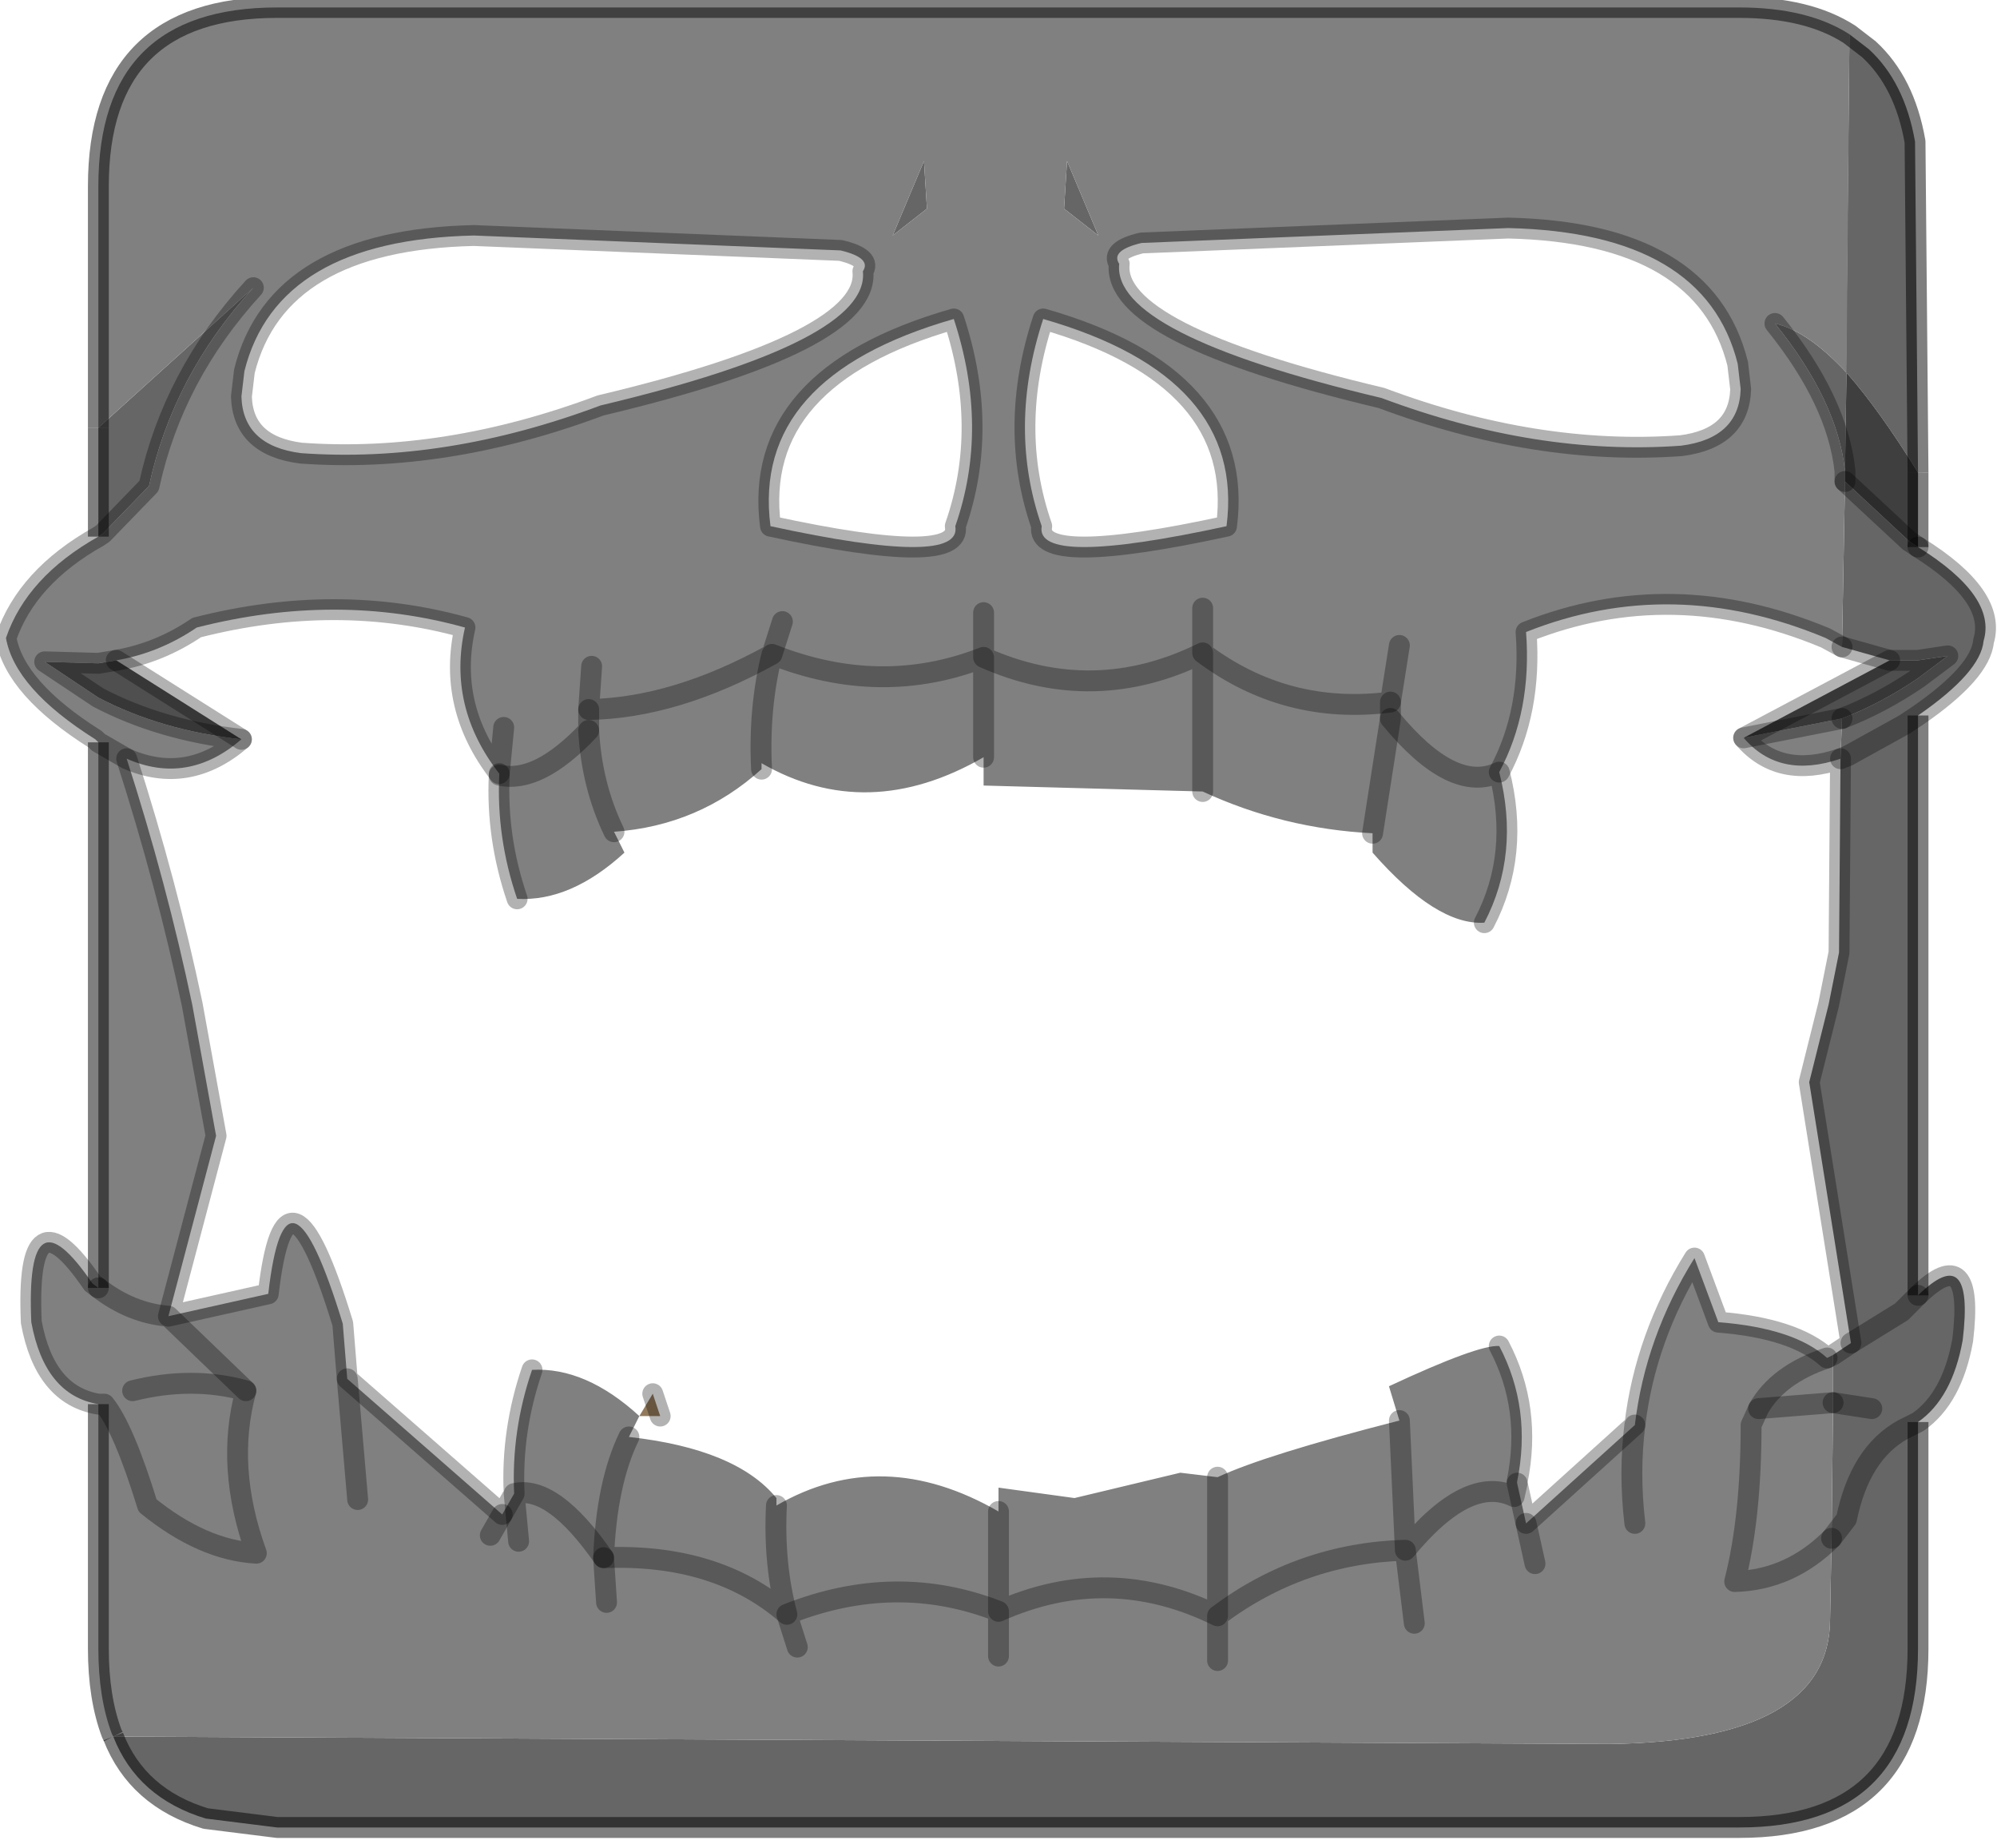 <?xml version="1.0" encoding="utf-8"?>
<svg version="1.1" id="Layer_1"
xmlns="http://www.w3.org/2000/svg"
xmlns:xlink="http://www.w3.org/1999/xlink"
width="67px" height="62px"
xml:space="preserve">
<g id="PathID_3219" transform="matrix(1, 0, 0, 1, 0.2, 0.25)">
<path style="fill:#666666;fill-opacity:1" d="M62.5 1.4Q63.7 2.5 64.05 4.5L64.15 15.6Q62.85 13.5 61.75 12.25L61.7 15.55L61.85 0.9L62.5 1.4M3.1 14.1L8.3 9.4Q5.6 12.35 4.8 16.05L3.25 17.65L3.1 17.75L3.1 14.1M66.35 21.25Q66.25 22.3 64.15 23.75L64.15 43.2L63.7 24.05L61.8 25.1L61.55 25.2L61.6 23.85Q62.9 23.35 64.15 22.5L65.15 21.75L64.15 21.9L63.2 21.9L61.6 21.45L61.7 15.9L63.85 17.9L64.15 18.1Q66.8 19.75 66.35 21.25M64.15 43.2L63.6 43.75L61.9 44.8L63.6 43.75L64.15 43.2Q66.05 41.35 65.65 44.7Q65.3 46.65 64.15 47.45L63.65 47.7Q62.2 48.5 61.75 50.7L61.25 51.35L61.3 46.8L62.6 47L61.3 46.8L61.3 45.2L61.9 44.8L60.5 36.05L61.15 33.45L61.5 31.7L61.55 25.2L61.8 25.1L63.7 24.05L64.15 23.75M61.7 15.55Q61.45 13.2 59.35 10.6Q60.45 10.85 61.75 12.25M64.15 55.05Q64.15 61.05 58.15 61.05L9.1 61.05L6.7 60.75Q4.4 60.05 3.6 58L53.8 58.25Q61.2 58.15 61.2 54.05L61.25 51.35L61.75 50.7Q62.2 48.5 63.65 47.7L64.15 47.45L64.15 55.05M30.9 6.75L29.75 7.65L30.8 5.15L30.9 6.75M35.5 6.75L35.6 5.15L36.65 7.65L35.5 6.75" />
<path style="fill:#808080;fill-opacity:1" d="M49.6 30.7Q48 30.8 45.85 28.35L45.85 27.7L46.45 23.85L46.45 23.3L46.45 23.85L45.85 27.7Q42.85 27.55 40.15 26.3L32.8 26.1L32.8 25.15Q28.9 27.4 25.35 25.35L25.35 25.55Q23.25 27.45 20.4 27.65L20.75 28.35Q18.95 30 17.15 29.9Q16.45 27.85 16.55 25.75Q17.85 26.05 19.55 24.25L19.55 23.55L19.55 24.25Q17.85 26.05 16.55 25.75L16.55 25.7L16.7 24.15L16.55 25.7Q14.8 23.45 15.4 20.8Q11.1 19.6 6.4 20.8Q5.15 21.65 3.7 21.9L3.1 22L1.3 21.95L3.1 23.15Q5.2 24.25 7.9 24.55Q6.1 26.1 4.05 25.2L3.1 24.65L3 24.55Q0.3 22.85 0 21.15Q0.7 19.1 3.1 17.75L3.25 17.65L4.8 16.05Q5.6 12.35 8.3 9.4L3.1 14.1L3.1 6Q3.1 0 9.1 0L58.15 0Q60.45 0 61.85 0.9L61.75 12.25Q60.45 10.85 59.35 10.6Q61.45 13.2 61.7 15.55L61.7 15.9L61.6 21.45L61.05 21.15Q55.9 19 51 20.95Q51.2 23.6 50.1 25.65Q50.8 28.4 49.6 30.7M5.45 43.9L8.05 46.4L5.45 43.9Q4.2 43.8 3.1 42.95L3.1 24.65L4.05 25.2Q5.4 29.4 6.25 33.45L7.05 37.85L5.45 43.9L8.8 43.15Q9.4 37.95 11.3 44.15L11.45 46L16.65 50.55L17.05 49.85Q16.95 47.75 17.65 45.7Q19.45 45.6 21.25 47.25L20.9 47.95Q24.5 48.35 25.85 50L25.85 50.25Q29.4 48.2 33.3 50.45L33.3 49.65L35.85 50L39.4 49.15L40.65 49.3Q42.25 48.55 46.75 47.4L46.4 46.25Q49.4 44.85 50.1 44.9Q51.2 47 50.7 49.45L50.7 49.5L51 50.85L54.65 47.55Q55 44.6 56.65 41.95L57.45 44.1Q60 44.3 61.1 45.3L61.3 45.2L61.3 46.8L58.8 47L61.3 46.8L61.25 51.35Q59.85 52.75 58 52.8Q58.55 50.65 58.55 47.55L58.8 47Q59.45 45.85 61.1 45.3Q59.45 45.85 58.8 47L58.55 47.55Q58.55 50.65 58 52.8Q59.85 52.75 61.25 51.35L61.2 54.05Q61.2 58.15 53.8 58.25L3.6 58L3.55 57.9Q3.1 56.7 3.1 55.05L3.1 46.85L3.3 46.85Q3.95 47.65 4.75 50.25Q6.6 51.75 8.4 51.85Q7.35 48.95 8.05 46.4Q6.25 45.9 4.25 46.4Q6.25 45.9 8.05 46.4Q7.35 48.95 8.4 51.85Q6.6 51.75 4.75 50.25Q3.95 47.65 3.3 46.85L3.1 46.85Q1.3 46.55 0.85 44.1Q0.65 39.5 2.9 42.8L3.1 42.95Q4.2 43.8 5.45 43.9M61.6 23.85L61.55 25.2Q59.5 25.9 58.3 24.5L61.6 23.85M46.75 21.4L46.45 23.3Q42.95 23.75 40.15 21.65L40.15 20.15L40.15 21.65Q42.95 23.75 46.45 23.3L46.75 21.4M56.2 14.7Q58.15 14.45 58.2 12.8L58.1 11.95Q57 7.55 50.4 7.4L38.1 7.9Q37.05 8.15 37.35 8.6Q37.1 10.95 46.15 13.1Q51.35 15.05 56.2 14.7M46.45 23.85Q48.55 26.4 50.1 25.65Q48.55 26.4 46.45 23.85M30.8 5.15L29.75 7.65L30.9 6.75L30.8 5.15M36.65 7.65L35.6 5.15L35.5 6.75L36.65 7.65M28 8.15L15.7 7.65Q9.1 7.8 8 12.2L7.9 13.05Q7.95 14.7 9.9 14.95Q14.75 15.3 19.95 13.35Q29 11.2 28.75 8.85Q29.05 8.4 28 8.15M26.05 20.6L25.7 21.7Q22.45 23.5 19.55 23.55L19.65 22.1L19.55 23.55Q22.45 23.5 25.7 21.7L26.05 20.6M40.15 26.3L40.15 21.65Q36.5 23.45 32.8 21.8L32.8 20.3L32.8 21.8Q36.5 23.45 40.15 21.65L40.15 26.3M25.35 25.55Q25.25 23.5 25.7 21.7Q29.35 23.15 32.8 21.8L32.8 25.15L32.8 21.8Q29.35 23.15 25.7 21.7Q25.25 23.5 25.35 25.55M34.75 17.4Q34.5 18.8 40.95 17.4Q41.6 12.4 34.8 10.45Q33.6 14.1 34.75 17.4M25.65 17.4Q32.1 18.8 31.85 17.4Q33 14.1 31.8 10.45Q25 12.4 25.65 17.4M19.55 24.25Q19.65 26.1 20.4 27.65Q19.65 26.1 19.55 24.25M26.55 55L26.2 53.9Q29.85 52.45 33.3 53.8L33.3 55.3L33.3 53.8Q29.85 52.45 26.2 53.9L26.55 55M25.85 50.25Q25.75 52.2 26.2 53.9Q23.85 51.85 20.05 52Q20.15 49.5 20.9 47.95Q20.15 49.5 20.05 52Q23.85 51.85 26.2 53.9Q25.75 52.2 25.85 50.25M40.65 49.3L40.65 53.95Q37 52.15 33.3 53.8L33.3 50.45L33.3 53.8Q37 52.15 40.65 53.95L40.65 49.3M20.15 53.5L20.05 52Q18.35 49.55 17.05 49.85L17.2 51.45L17.05 49.85Q18.35 49.55 20.05 52L20.15 53.5M16.25 51.25L16.65 50.55L16.25 51.25M51.3 52.2L51 50.85L51.3 52.2M50.7 49.5L50.6 49.95Q49.05 49.2 46.95 51.75L46.75 47.4L46.95 51.75Q49.05 49.2 50.6 49.95L50.7 49.5M40.65 55.45L40.65 53.95Q43.45 51.85 46.95 51.75L47.25 54.2L46.95 51.75Q43.45 51.85 40.65 53.95L40.65 55.45M54.65 47.55Q54.45 49.15 54.65 50.85Q54.45 49.15 54.65 47.55M11.45 46L11.8 50.05L11.45 46" />
<path style="fill:#3F3F3F;fill-opacity:1" d="M64.15 18.1L63.85 17.9L61.7 15.9L61.7 15.55L61.75 12.25Q62.85 13.5 64.15 15.6L64.15 18.1" />
<path style="fill:#4F4F4F;fill-opacity:1" d="M7.9 24.55Q5.2 24.25 3.1 23.15L1.3 21.95L3.1 22L3.7 21.9L7.9 24.55M58.3 24.5L63.2 21.9L64.15 21.9L65.15 21.75L64.15 22.5Q62.9 23.35 61.6 23.85L58.3 24.5" />
<path style="fill:#937A5C;fill-opacity:1" d="M21.25 47.25L21.7 46.5L21.95 47.25L21.25 47.25" />
<path style="fill:none;stroke-width:0.7;stroke-linecap:butt;stroke-linejoin:bevel;stroke-miterlimit:3;stroke:#000000;stroke-opacity:0.502" d="M64.15 15.6L64.05 4.5Q63.7 2.5 62.5 1.4L61.85 0.9Q60.45 0 58.15 0L9.1 0Q3.1 0 3.1 6L3.1 14.1" />
<path style="fill:none;stroke-width:0.7;stroke-linecap:round;stroke-linejoin:round;stroke-miterlimit:3;stroke:#000000;stroke-opacity:0.302" d="M8.3 9.4Q5.6 12.35 4.8 16.05L3.25 17.65L3.1 17.75Q0.7 19.1 0 21.15Q0.3 22.85 3 24.55L3.1 24.65L4.05 25.2Q6.1 26.1 7.9 24.55Q5.2 24.25 3.1 23.15L1.3 21.95L3.1 22L3.7 21.9Q5.15 21.65 6.4 20.8Q11.1 19.6 15.4 20.8Q14.8 23.45 16.55 25.7L16.7 24.15" />
<path style="fill:none;stroke-width:0.7;stroke-linecap:round;stroke-linejoin:round;stroke-miterlimit:3;stroke:#000000;stroke-opacity:0.302" d="M64.15 18.1L63.85 17.9L61.7 15.9" />
<path style="fill:none;stroke-width:0.7;stroke-linecap:round;stroke-linejoin:round;stroke-miterlimit:3;stroke:#000000;stroke-opacity:0.302" d="M61.6 21.45L63.2 21.9L64.15 21.9L65.15 21.75L64.15 22.5Q62.9 23.35 61.6 23.85" />
<path style="fill:none;stroke-width:0.7;stroke-linecap:round;stroke-linejoin:round;stroke-miterlimit:3;stroke:#000000;stroke-opacity:0.302" d="M61.55 25.2L61.8 25.1L63.7 24.05L64.15 23.75Q66.25 22.3 66.35 21.25Q66.8 19.75 64.15 18.1" />
<path style="fill:none;stroke-width:0.7;stroke-linecap:butt;stroke-linejoin:bevel;stroke-miterlimit:3;stroke:#000000;stroke-opacity:0.502" d="M64.15 18.1L64.15 15.6" />
<path style="fill:none;stroke-width:0.7;stroke-linecap:round;stroke-linejoin:round;stroke-miterlimit:3;stroke:#000000;stroke-opacity:0.302" d="M61.7 15.9L61.7 15.55Q61.45 13.2 59.35 10.6" />
<path style="fill:none;stroke-width:0.7;stroke-linecap:round;stroke-linejoin:round;stroke-miterlimit:3;stroke:#000000;stroke-opacity:0.302" d="M50.1 25.65Q51.2 23.6 51 20.95Q55.9 19 61.05 21.15L61.6 21.45" />
<path style="fill:none;stroke-width:0.7;stroke-linecap:round;stroke-linejoin:round;stroke-miterlimit:3;stroke:#000000;stroke-opacity:0.302" d="M40.15 20.15L40.15 21.65Q42.95 23.75 46.45 23.3L46.75 21.4" />
<path style="fill:none;stroke-width:0.7;stroke-linecap:round;stroke-linejoin:round;stroke-miterlimit:3;stroke:#000000;stroke-opacity:0.302" d="M45.85 27.7L46.45 23.85L46.45 23.3" />
<path style="fill:none;stroke-width:0.7;stroke-linecap:round;stroke-linejoin:round;stroke-miterlimit:3;stroke:#000000;stroke-opacity:0.302" d="M46.15 13.1Q37.1 10.95 37.35 8.6Q37.05 8.15 38.1 7.9L50.4 7.4Q57 7.55 58.1 11.95L58.2 12.8Q58.15 14.45 56.2 14.7Q51.35 15.05 46.15 13.1z" />
<path style="fill:none;stroke-width:0.7;stroke-linecap:round;stroke-linejoin:round;stroke-miterlimit:3;stroke:#000000;stroke-opacity:0.302" d="M17.15 29.9Q16.45 27.85 16.55 25.75L16.55 25.7" />
<path style="fill:none;stroke-width:0.7;stroke-linecap:round;stroke-linejoin:round;stroke-miterlimit:3;stroke:#000000;stroke-opacity:0.302" d="M49.6 30.7Q50.8 28.4 50.1 25.65Q48.55 26.4 46.45 23.85" />
<path style="fill:none;stroke-width:0.7;stroke-linecap:round;stroke-linejoin:round;stroke-miterlimit:3;stroke:#000000;stroke-opacity:0.302" d="M50.1 44.9Q51.2 47 50.7 49.45L50.7 49.5L51 50.85L54.65 47.55Q55 44.6 56.65 41.95L57.45 44.1Q60 44.3 61.1 45.3L61.3 45.2L61.9 44.8L60.5 36.05L61.15 33.45L61.5 31.7L61.55 25.2Q59.5 25.9 58.3 24.5L63.2 21.9" />
<path style="fill:none;stroke-width:0.7;stroke-linecap:round;stroke-linejoin:round;stroke-miterlimit:3;stroke:#000000;stroke-opacity:0.302" d="M61.25 51.35Q59.85 52.75 58 52.8Q58.55 50.65 58.55 47.55L58.8 47Q59.45 45.85 61.1 45.3" />
<path style="fill:none;stroke-width:0.7;stroke-linecap:round;stroke-linejoin:round;stroke-miterlimit:3;stroke:#000000;stroke-opacity:0.302" d="M64.15 43.2L63.6 43.75L61.9 44.8" />
<path style="fill:none;stroke-width:0.7;stroke-linecap:round;stroke-linejoin:round;stroke-miterlimit:3;stroke:#000000;stroke-opacity:0.302" d="M62.6 47L61.3 46.8" />
<path style="fill:none;stroke-width:0.7;stroke-linecap:round;stroke-linejoin:round;stroke-miterlimit:3;stroke:#000000;stroke-opacity:0.302" d="M61.25 51.35L61.75 50.7Q62.2 48.5 63.65 47.7L64.15 47.45Q65.3 46.65 65.65 44.7Q66.05 41.35 64.15 43.2" />
<path style="fill:none;stroke-width:0.7;stroke-linecap:butt;stroke-linejoin:bevel;stroke-miterlimit:3;stroke:#000000;stroke-opacity:0.502" d="M64.15 43.2L64.15 23.75" />
<path style="fill:none;stroke-width:0.7;stroke-linecap:round;stroke-linejoin:round;stroke-miterlimit:3;stroke:#000000;stroke-opacity:0.302" d="M61.3 46.8L58.8 47" />
<path style="fill:none;stroke-width:0.7;stroke-linecap:round;stroke-linejoin:round;stroke-miterlimit:3;stroke:#000000;stroke-opacity:0.302" d="M61.6 23.85L58.3 24.5" />
<path style="fill:none;stroke-width:0.7;stroke-linecap:round;stroke-linejoin:round;stroke-miterlimit:3;stroke:#000000;stroke-opacity:0.302" d="M28 8.15L15.7 7.65Q9.1 7.8 8 12.2L7.9 13.05Q7.95 14.7 9.9 14.95Q14.75 15.3 19.95 13.35Q29 11.2 28.75 8.85Q29.05 8.4 28 8.15z" />
<path style="fill:none;stroke-width:0.7;stroke-linecap:round;stroke-linejoin:round;stroke-miterlimit:3;stroke:#000000;stroke-opacity:0.302" d="M19.65 22.1L19.55 23.55Q22.45 23.5 25.7 21.7L26.05 20.6" />
<path style="fill:none;stroke-width:0.7;stroke-linecap:round;stroke-linejoin:round;stroke-miterlimit:3;stroke:#000000;stroke-opacity:0.302" d="M32.8 20.3L32.8 21.8Q36.5 23.45 40.15 21.65L40.15 26.3" />
<path style="fill:none;stroke-width:0.7;stroke-linecap:round;stroke-linejoin:round;stroke-miterlimit:3;stroke:#000000;stroke-opacity:0.302" d="M32.8 25.15L32.8 21.8Q29.35 23.15 25.7 21.7Q25.25 23.5 25.35 25.55" />
<path style="fill:none;stroke-width:0.7;stroke-linecap:round;stroke-linejoin:round;stroke-miterlimit:3;stroke:#000000;stroke-opacity:0.302" d="M34.8 10.45Q41.6 12.4 40.95 17.4Q34.5 18.8 34.75 17.4Q33.6 14.1 34.8 10.45z" />
<path style="fill:none;stroke-width:0.7;stroke-linecap:round;stroke-linejoin:round;stroke-miterlimit:3;stroke:#000000;stroke-opacity:0.302" d="M25.65 17.4Q32.1 18.8 31.85 17.4Q33 14.1 31.8 10.45Q25 12.4 25.65 17.4z" />
<path style="fill:none;stroke-width:0.7;stroke-linecap:butt;stroke-linejoin:bevel;stroke-miterlimit:3;stroke:#000000;stroke-opacity:0.502" d="M3.1 14.1L3.1 17.75" />
<path style="fill:none;stroke-width:0.7;stroke-linecap:round;stroke-linejoin:round;stroke-miterlimit:3;stroke:#000000;stroke-opacity:0.302" d="M3.7 21.9L7.9 24.55" />
<path style="fill:none;stroke-width:0.7;stroke-linecap:round;stroke-linejoin:round;stroke-miterlimit:3;stroke:#000000;stroke-opacity:0.302" d="M16.55 25.75Q17.85 26.05 19.55 24.25L19.55 23.55" />
<path style="fill:none;stroke-width:0.7;stroke-linecap:round;stroke-linejoin:round;stroke-miterlimit:3;stroke:#000000;stroke-opacity:0.302" d="M4.05 25.2Q5.4 29.4 6.25 33.45L7.05 37.85L5.45 43.9L8.8 43.15Q9.4 37.95 11.3 44.15L11.45 46L16.65 50.55L17.05 49.85Q16.95 47.75 17.65 45.7" />
<path style="fill:none;stroke-width:0.7;stroke-linecap:round;stroke-linejoin:round;stroke-miterlimit:3;stroke:#000000;stroke-opacity:0.302" d="M21.7 46.5L21.95 47.25" />
<path style="fill:none;stroke-width:0.7;stroke-linecap:round;stroke-linejoin:round;stroke-miterlimit:3;stroke:#000000;stroke-opacity:0.302" d="M3.1 42.95L2.9 42.8Q0.65 39.5 0.85 44.1Q1.3 46.55 3.1 46.85L3.3 46.85Q3.95 47.65 4.75 50.25Q6.6 51.75 8.4 51.85Q7.35 48.95 8.05 46.4Q6.25 45.9 4.25 46.4" />
<path style="fill:none;stroke-width:0.7;stroke-linecap:round;stroke-linejoin:round;stroke-miterlimit:3;stroke:#000000;stroke-opacity:0.302" d="M8.05 46.4L5.45 43.9Q4.2 43.8 3.1 42.95" />
<path style="fill:none;stroke-width:0.7;stroke-linecap:butt;stroke-linejoin:bevel;stroke-miterlimit:3;stroke:#000000;stroke-opacity:0.502" d="M3.1 42.95L3.1 24.65" />
<path style="fill:none;stroke-width:0.7;stroke-linecap:round;stroke-linejoin:round;stroke-miterlimit:3;stroke:#000000;stroke-opacity:0.302" d="M20.4 27.65Q19.65 26.1 19.55 24.25" />
<path style="fill:none;stroke-width:0.7;stroke-linecap:round;stroke-linejoin:round;stroke-miterlimit:3;stroke:#000000;stroke-opacity:0.302" d="M33.3 55.3L33.3 53.8Q29.85 52.45 26.2 53.9L26.55 55" />
<path style="fill:none;stroke-width:0.7;stroke-linecap:round;stroke-linejoin:round;stroke-miterlimit:3;stroke:#000000;stroke-opacity:0.302" d="M20.9 47.95Q20.15 49.5 20.05 52Q23.85 51.85 26.2 53.9Q25.75 52.2 25.85 50.25" />
<path style="fill:none;stroke-width:0.7;stroke-linecap:round;stroke-linejoin:round;stroke-miterlimit:3;stroke:#000000;stroke-opacity:0.302" d="M33.3 50.45L33.3 53.8Q37 52.15 40.65 53.95L40.65 49.3" />
<path style="fill:none;stroke-width:0.7;stroke-linecap:round;stroke-linejoin:round;stroke-miterlimit:3;stroke:#000000;stroke-opacity:0.302" d="M20.05 52L20.15 53.5" />
<path style="fill:none;stroke-width:0.7;stroke-linecap:round;stroke-linejoin:round;stroke-miterlimit:3;stroke:#000000;stroke-opacity:0.302" d="M16.65 50.55L16.25 51.25" />
<path style="fill:none;stroke-width:0.7;stroke-linecap:round;stroke-linejoin:round;stroke-miterlimit:3;stroke:#000000;stroke-opacity:0.302" d="M20.05 52Q18.35 49.55 17.05 49.85L17.2 51.45" />
<path style="fill:none;stroke-width:0.7;stroke-linecap:butt;stroke-linejoin:bevel;stroke-miterlimit:3;stroke:#000000;stroke-opacity:0.502" d="M3.1 46.85L3.1 55.05Q3.1 56.7 3.55 57.9L3.6 58" />
<path style="fill:none;stroke-width:0.7;stroke-linecap:butt;stroke-linejoin:bevel;stroke-miterlimit:3;stroke:#000000;stroke-opacity:0.502" d="M3.6 58Q4.4 60.05 6.7 60.75L9.1 61.05L58.15 61.05Q64.15 61.05 64.15 55.05L64.15 47.45" />
<path style="fill:none;stroke-width:0.7;stroke-linecap:round;stroke-linejoin:round;stroke-miterlimit:3;stroke:#000000;stroke-opacity:0.302" d="M51 50.85L51.3 52.2" />
<path style="fill:none;stroke-width:0.7;stroke-linecap:round;stroke-linejoin:round;stroke-miterlimit:3;stroke:#000000;stroke-opacity:0.302" d="M46.75 47.4L46.95 51.75Q49.05 49.2 50.6 49.95L50.7 49.5" />
<path style="fill:none;stroke-width:0.7;stroke-linecap:round;stroke-linejoin:round;stroke-miterlimit:3;stroke:#000000;stroke-opacity:0.302" d="M47.25 54.2L46.95 51.75Q43.45 51.85 40.65 53.95L40.65 55.45" />
<path style="fill:none;stroke-width:0.7;stroke-linecap:round;stroke-linejoin:round;stroke-miterlimit:3;stroke:#000000;stroke-opacity:0.302" d="M54.65 50.85Q54.45 49.15 54.65 47.55" />
<path style="fill:none;stroke-width:0.7;stroke-linecap:round;stroke-linejoin:round;stroke-miterlimit:3;stroke:#000000;stroke-opacity:0.302" d="M11.8 50.05L11.45 46" />
</g>
</svg>
